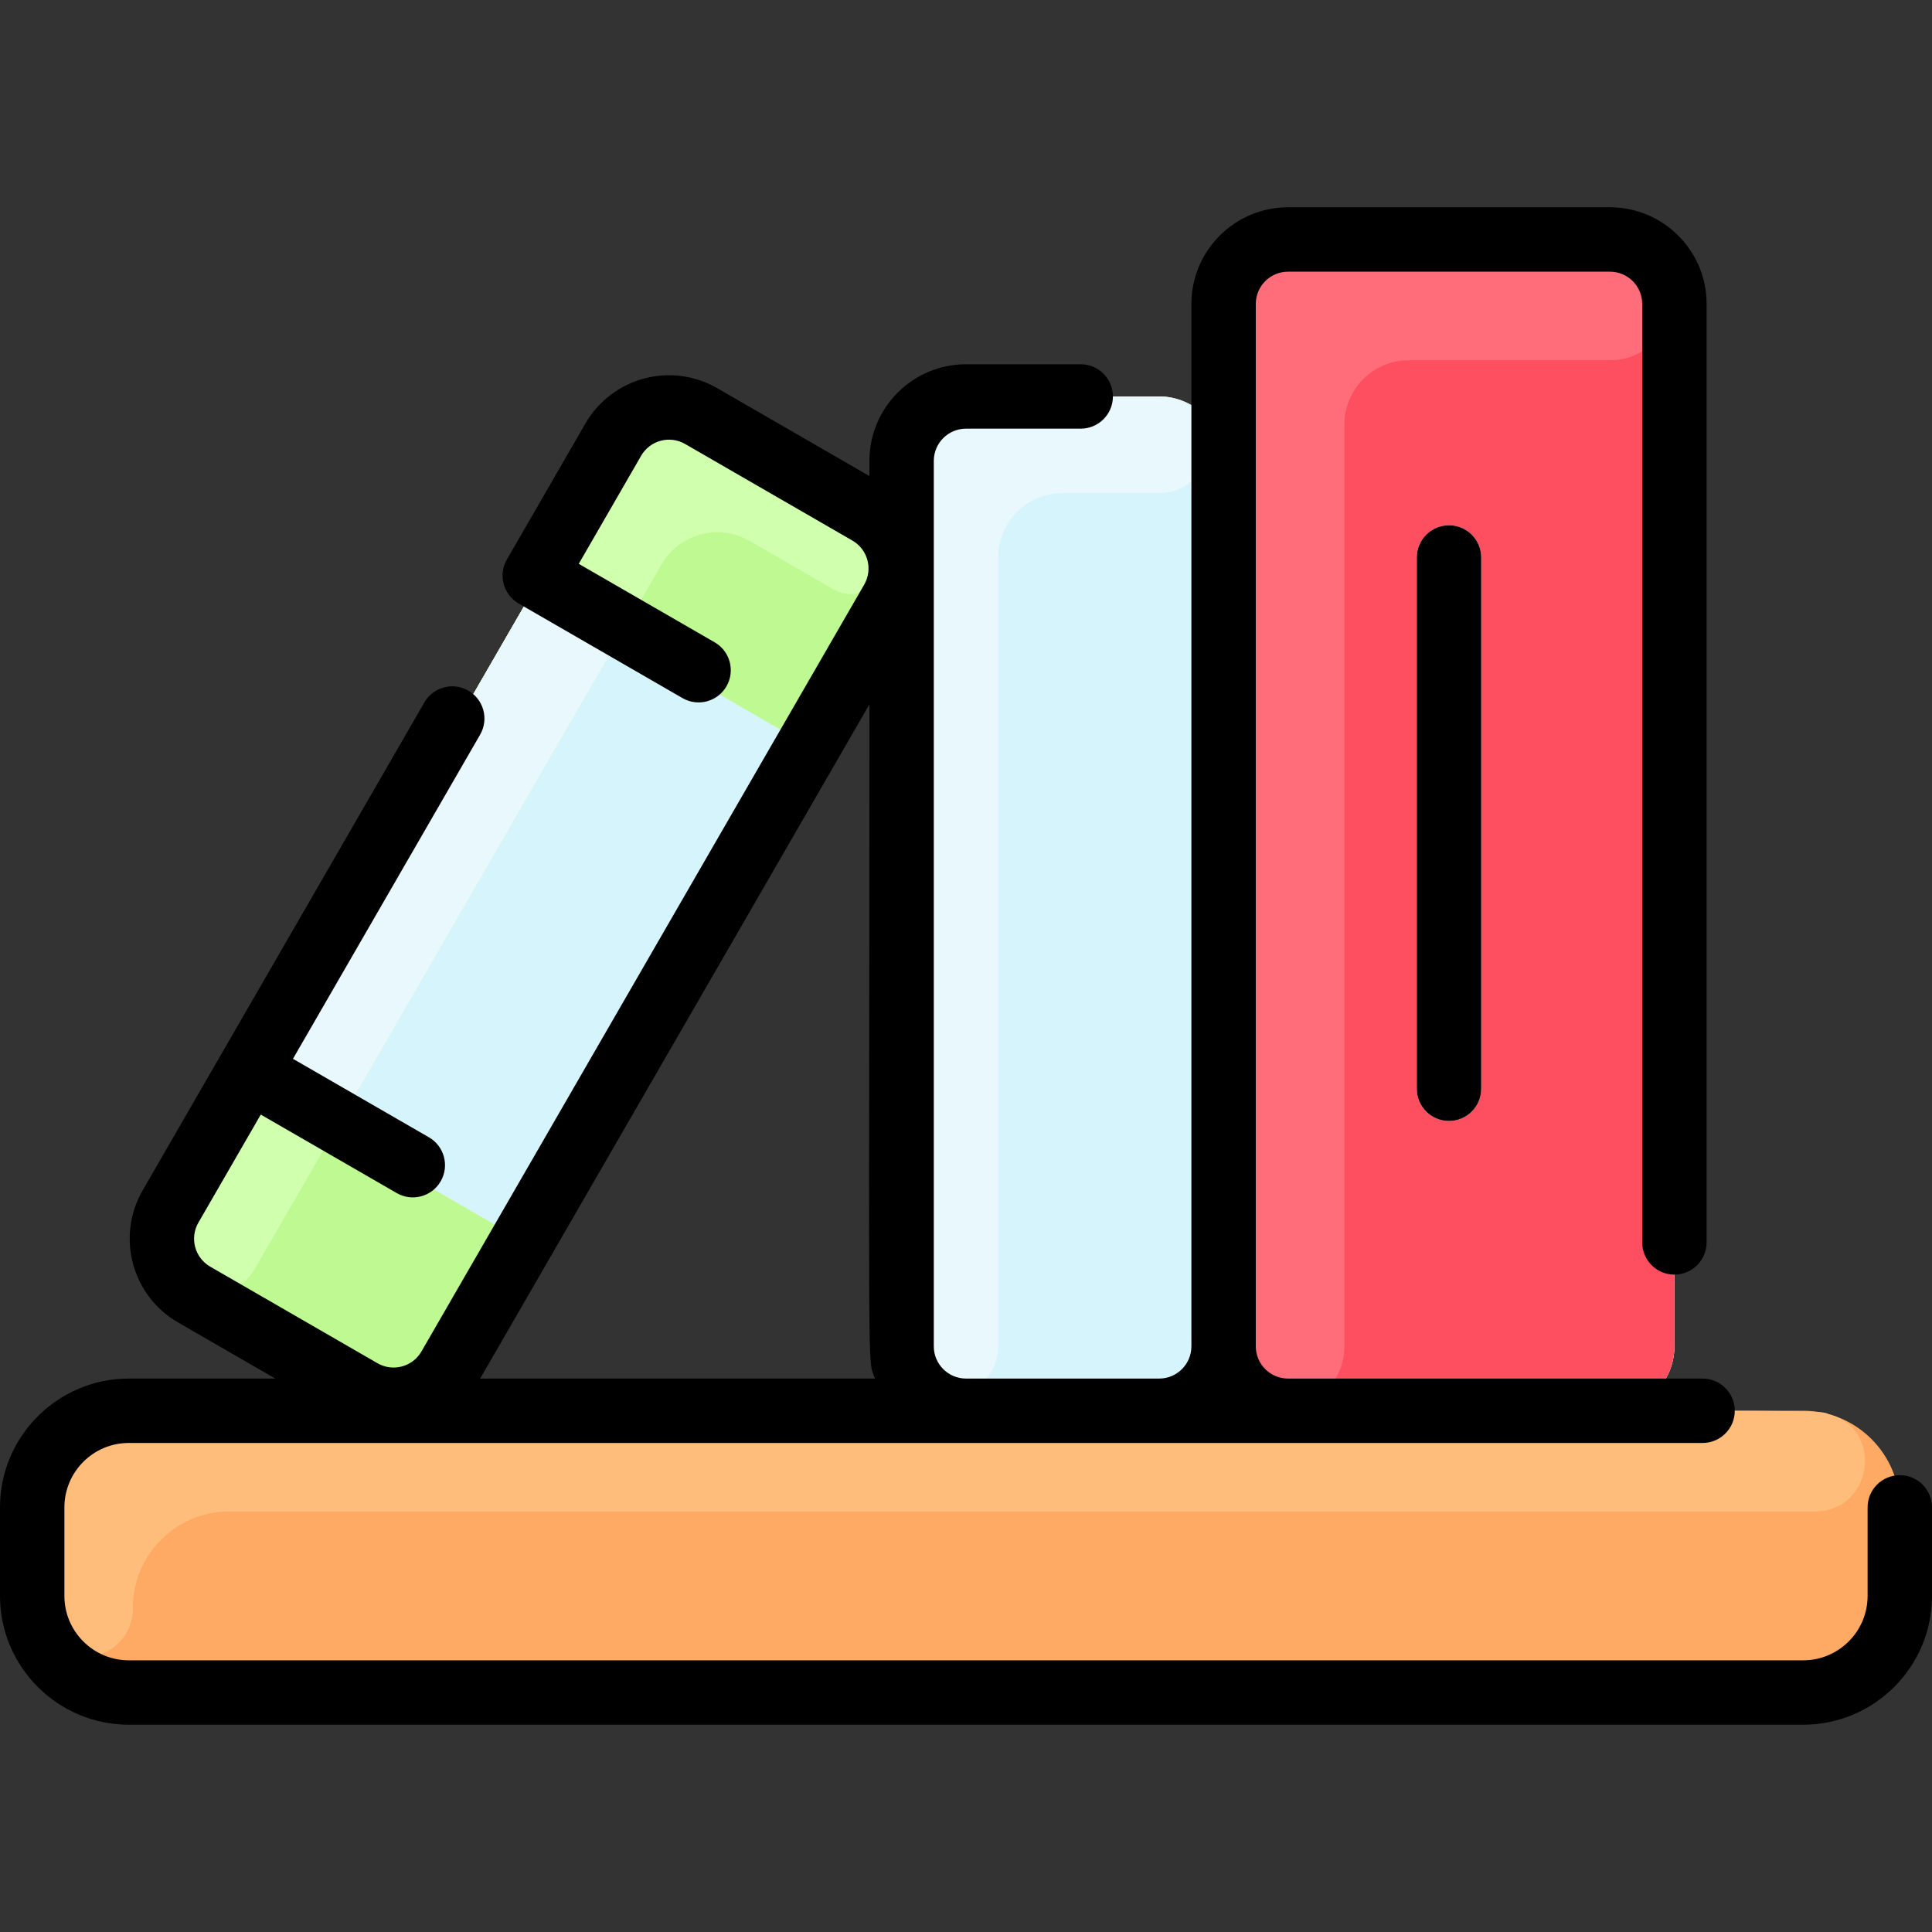 <svg id="Layer_1" enable-background="new 0 0 480 480" height="512" viewBox="0 0 480 480" width="512" xmlns="http://www.w3.org/2000/svg"><rect x="0" y="0" width="480" height="480" fill="#333333" stroke="none"/><path d="m448 350.5h-48c8.84 0 16-7.16 16-16v-259c0-8.84-7.16-16-16-16h-80c-8.84 0-16 7.16-16 16v39c0-8.84-7.16-16-16-16h-48c-8.84 0-16 7.16-16 16v220c0 8.84 7.16 16 16 16h-208c-13.25 0-24 10.75-24 24v22c0 13.25 10.75 24 24 24h416c13.25 0 24-10.75 24-24v-22c0-13.25-10.75-24-24-24zm-160 0c8.84 0 16-7.16 16-16 0 8.84 7.16 16 16 16z" fill="#ffaa64"/><path d="m416 75.5v259c0 8.84-7.16 16-16 16h-80c-8.84 0-16-7.16-16-16 0 8.84-7.16 16-16 16h-48c-8.84 0-16-7.16-16-16v-220c0-8.84 7.16-16 16-16h48c8.84 0 16 7.16 16 16v-39c0-8.84 7.16-16 16-16h80c8.84 0 16 7.16 16 16z" fill="#d6f4fc"/><path d="m416 75.5v259c0 8.84-7.16 16-16 16h-80c-8.84 0-16-7.16-16-16 0-14.105 0-248.823 0-259 0-8.84 7.16-16 16-16h80c8.84 0 16 7.16 16 16z" fill="#fe4f60"/><path d="m221.64 152.24c-48.73 84.391-62.049 107.479-110 190.52-4.43 7.692-14.249 10.269-21.86 5.86l-41.56-24c-7.66-4.42-10.28-14.2-5.86-21.86 47.95-83.039 61.458-106.456 110-190.52 4.42-7.66 14.2-10.28 21.86-5.86l41.56 24c7.693 4.43 10.269 14.25 5.86 21.86z" fill="#befa91"/><g><path d="m360 278.5c-4.418 0-8-3.582-8-8v-132c0-4.418 3.582-8 8-8s8 3.582 8 8v132c0 4.418-3.582 8-8 8z" fill="#fff"/></g><path d="m60.998 187.501h142.004v79.998h-142.004z" fill="#d6f4fc" transform="matrix(.5 -.866 .866 .5 -131.021 228.069)"/><path d="m206.838 146.288-20.618-11.908c-7.66-4.42-17.44-1.8-21.86 5.86-54.018 93.549-69.164 119.807-100.939 174.822-7.496 12.979-27.723 3.462-22.002-10.391.578-1.4-6.608 11.14 110.942-192.431 4.42-7.66 14.2-10.28 21.86-5.86l41.56 24c11.17 6.433 1.263 21.802-8.943 15.908z" fill="#d0ffad"/><path d="m153.99 158.21c-12.169 21.059.246-.44-71.01 122.98l-21.12-12.2 71-122.98z" fill="#e8f8fc"/><path d="m287.887 122.5h-23.887c-8.837 0-16 7.163-16 16v195.887c0 15.25-22.969 16.391-23.965 1.174-.054-.823-.035-221.885-.035-221.061 0-8.837 7.163-16 16-16h48c16.339 0 15.468 24-.113 24z" fill="#e8f8fc"/><path d="m406.539 60.893c14.592 6.543 9.431 28.607-6.561 28.607h-49.978c-8.837 0-16 7.163-16 16v228.979c0 15.992-22.064 21.153-28.607 6.561-.895-1.996-1.393-4.21-1.393-6.539v-259c0-8.837 7.163-16 16-16 86.862-.001 82.257-.528 86.539 1.392z" fill="#ff6d7a"/><path d="m450.991 375.5h-393.991c-13.255 0-24 10.745-24 24 0 15.278-25 18.755-25-3v-22c0-13.255 10.745-24 24-24 445.141 0 417.792-.452 422.621.927 13.579 3.879 10.492 24.073-3.63 24.073z" fill="#ffbd7b"/><path d="m472 366.5c-4.418 0-8 3.582-8 8v22c0 8.822-7.178 16-16 16h-416c-8.822 0-16-7.178-16-16v-22c0-8.822 7.178-16 16-16h391c4.418 0 8-3.582 8-8s-3.582-8-8-8c-4.819 0-78.227 0-103 0-4.411 0-8-3.589-8-8 0-14.105 0-248.823 0-259 0-4.411 3.589-8 8-8h80c4.411 0 8 3.589 8 8v233.174c0 4.418 3.582 8 8 8s8-3.582 8-8v-233.174c0-13.234-10.767-24-24-24h-80c-13.233 0-24 10.766-24 24v259c0 4.411-3.589 8-8 8h-48c-4.411 0-8-3.589-8-8v-220c0-4.411 3.589-8 8-8h28.5c4.418 0 8-3.582 8-8s-3.582-8-8-8h-28.5c-13.234 0-24 10.766-24 24v3.768l-37.784-21.815c-11.487-6.633-26.152-2.704-32.785 8.785l-19.5 33.775c-2.209 3.826-.898 8.719 2.928 10.928l40.703 23.5c3.824 2.208 8.717.9 10.928-2.928 2.209-3.826.898-8.719-2.928-10.928l-33.775-19.5 15.5-26.847c2.215-3.836 7.107-5.135 10.928-2.928l41.569 24c3.82 2.206 5.134 7.108 2.928 10.928l-110 190.525c-2.21 3.828-7.099 5.14-10.928 2.928l-41.569-24c-3.82-2.206-5.134-7.108-2.928-10.928l15.5-26.847 33.775 19.5c3.824 2.208 8.717.9 10.928-2.928 2.209-3.826.898-8.719-2.928-10.928l-33.775-19.5 46.5-80.541c2.209-3.826.898-8.719-2.928-10.928-3.826-2.21-8.719-.898-10.928 2.928-9.505 16.463-69.129 119.736-70 121.244-6.616 11.46-2.676 26.167 8.785 32.784l24.166 13.953h-36.382c-17.645 0-32 14.355-32 32v22c0 17.645 14.355 32 32 32h416c17.645 0 32-14.355 32-32v-22c0-4.418-3.582-8-8-8zm-256-191.492c0 174.048-.572 161.999 1.376 167.492h-98.078zm144-44.508c4.418 0 8 3.582 8 8v132c0 4.418-3.582 8-8 8s-8-3.582-8-8v-132c0-4.418 3.582-8 8-8z"/></svg>